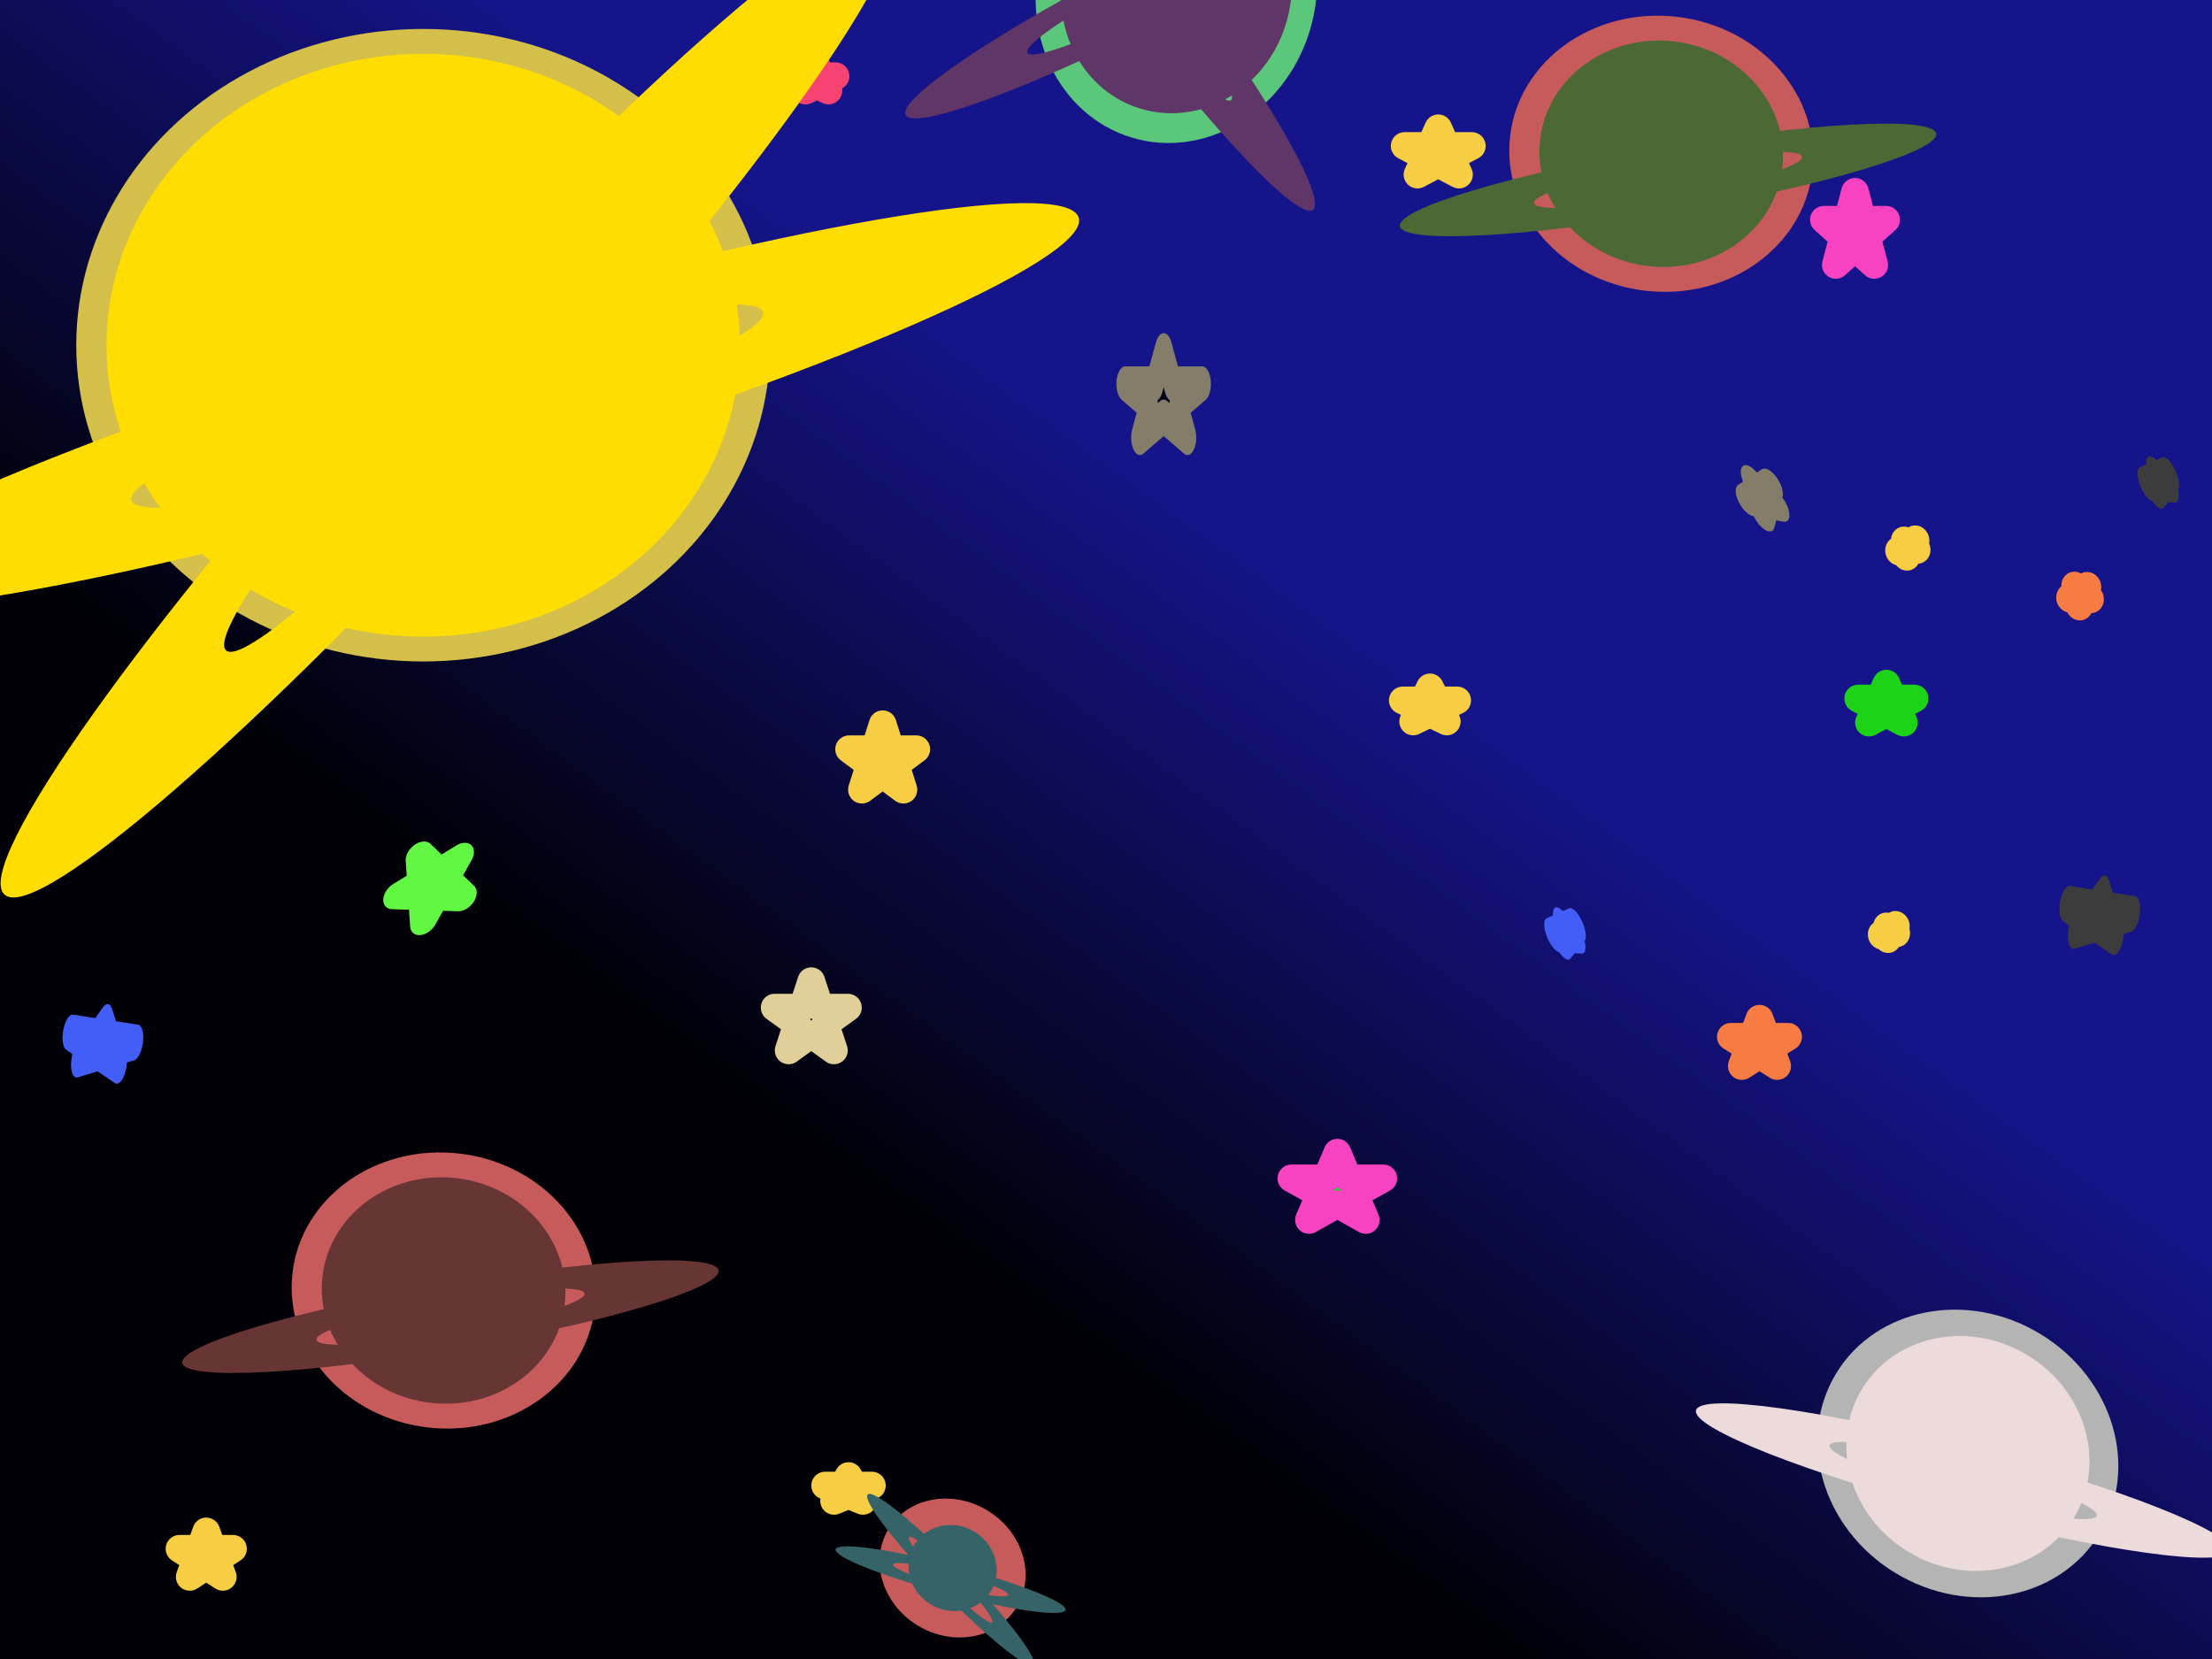 <?xml version="1.0" encoding="UTF-8" standalone="no"?>
<!DOCTYPE svg PUBLIC "-//W3C//DTD SVG 1.1//EN" "http://www.w3.org/Graphics/SVG/1.1/DTD/svg11.dtd">
<svg width="100%" height="100%" viewBox="0 0 2048 1536" version="1.1" xmlns="http://www.w3.org/2000/svg" xmlns:xlink="http://www.w3.org/1999/xlink" xml:space="preserve" xmlns:serif="http://www.serif.com/" style="fill-rule:evenodd;clip-rule:evenodd;stroke-linecap:round;stroke-linejoin:round;stroke-miterlimit:1.5;">
    <g transform="matrix(1.203,0,0,1.327,-216.545,-221.324)">
        <rect x="134.911" y="130.849" width="1794.59" height="1298.46" style="fill:url(#_Linear1);stroke:rgb(1,0,6);stroke-width:20.22px;"/>
    </g>
    <path d="M1238.2,1067.19L1248.24,1091L1280.75,1091L1254.45,1105.72L1264.5,1129.53L1238.2,1114.82L1211.9,1129.53L1221.94,1105.72L1195.64,1091L1228.15,1091L1238.2,1067.19Z" style="fill:rgb(29,211,22);stroke:rgb(247,67,193);stroke-width:25.61px;"/>
    <path d="M817.24,670.534L824.582,693.678L848.341,693.678L829.12,707.983L836.462,731.127L817.24,716.823L798.019,731.127L805.361,707.983L786.139,693.678L809.898,693.678L817.24,670.534Z" style="fill:none;stroke:rgb(247,205,67);stroke-width:25.61px;"/>
    <path d="M751.128,908.419L759.137,932.91L785.055,932.91L764.087,948.047L772.096,972.538L751.128,957.402L730.16,972.538L738.169,948.047L717.201,932.91L743.119,932.91L751.128,908.419Z" style="fill:none;stroke:rgb(224,207,152);stroke-width:25.61px;"/>
    <path d="M1331.61,118.774L1338.95,135.151L1362.71,135.151L1343.49,145.273L1350.83,161.651L1331.61,151.529L1312.39,161.651L1319.74,145.273L1300.52,135.151L1324.27,135.151L1331.61,118.774Z" style="fill:none;stroke:rgb(247,205,67);stroke-width:25.61px;"/>
    <path d="M1717.48,177.631L1724.28,203.47L1746.29,203.47L1728.48,219.439L1735.29,245.277L1717.48,229.308L1699.67,245.277L1706.47,219.439L1688.66,203.47L1710.68,203.47L1717.48,177.631Z" style="fill:none;stroke:rgb(247,67,193);stroke-width:25.61px;"/>
    <path d="M1746.52,632.948L1752.68,646.731L1772.61,646.731L1756.49,655.25L1762.64,669.034L1746.52,660.515L1730.4,669.034L1736.56,655.25L1720.43,646.731L1740.36,646.731L1746.52,632.948Z" style="fill:none;stroke:rgb(29,211,22);stroke-width:25.61px;"/>
    <path d="M1629.04,943.165L1635.3,959.909L1655.55,959.909L1639.17,970.257L1645.42,987L1629.04,976.652L1612.66,987L1618.92,970.257L1602.53,959.909L1622.78,959.909L1629.04,943.165Z" style="fill:none;stroke:rgb(247,124,67);stroke-width:25.61px;"/>
    <g transform="matrix(0.31,-0.204,0.206,0.339,1221.86,555.328)">
        <path d="M1629.04,943.165L1635.3,959.909L1655.55,959.909L1639.17,970.257L1645.42,987L1629.04,976.652L1612.66,987L1618.92,970.257L1602.53,959.909L1622.78,959.909L1629.04,943.165Z" style="fill:none;stroke:rgb(247,124,67);stroke-width:67.92px;"/>
    </g>
    <path d="M1323.96,636.413L1329.91,648.467L1349.15,648.467L1333.58,655.917L1339.53,667.972L1323.96,660.522L1308.39,667.972L1314.34,655.917L1298.77,648.467L1318.01,648.467L1323.96,636.413Z" style="fill:none;stroke:rgb(247,205,67);stroke-width:25.61px;"/>
    <g transform="matrix(0.31,-0.204,0.206,0.339,1221.86,555.328)">
        <path d="M1323.96,636.413L1329.91,648.467L1349.15,648.467L1333.58,655.917L1339.53,667.972L1323.96,660.522L1308.39,667.972L1314.34,655.917L1298.77,648.467L1318.01,648.467L1323.96,636.413Z" style="fill:none;stroke:rgb(247,205,67);stroke-width:67.92px;"/>
    </g>
    <path d="M785.604,1366.62L790.713,1375.4L807.247,1375.4L793.871,1380.83L798.98,1389.61L785.604,1384.18L772.227,1389.61L777.337,1380.83L763.96,1375.4L780.494,1375.4L785.604,1366.62Z" style="fill:none;stroke:rgb(247,205,67);stroke-width:25.61px;"/>
    <g transform="matrix(0.31,-0.204,0.206,0.339,1221.86,555.328)">
        <path d="M785.604,1366.62L790.713,1375.4L807.247,1375.4L793.871,1380.83L798.98,1389.61L785.604,1384.18L772.227,1389.61L777.337,1380.83L763.96,1375.4L780.494,1375.4L785.604,1366.62Z" style="fill:none;stroke:rgb(247,205,67);stroke-width:67.92px;"/>
    </g>
    <g transform="matrix(1,0,0,1.99,0,-321.605)">
        <path d="M1077.4,324.751L1085.8,340.198L1112.99,340.198L1091,349.744L1099.4,365.191L1077.4,355.644L1055.4,365.191L1063.81,349.744L1041.81,340.198L1069,340.198L1077.4,324.751Z" style="fill:rgb(4,3,28);stroke:rgb(131,125,106);stroke-width:16.26px;"/>
    </g>
    <g transform="matrix(0.31,-0.204,0.409,0.674,1155.73,446.402)">
        <path d="M1077.4,324.751L1085.8,340.198L1112.99,340.198L1091,349.744L1099.4,365.191L1077.4,355.644L1055.4,365.191L1063.81,349.744L1041.81,340.198L1069,340.198L1077.4,324.751Z" style="fill:rgb(4,3,28);stroke:rgb(131,125,106);stroke-width:42.14px;"/>
    </g>
    <g transform="matrix(1.316,0.204,-0.499,3.219,452.869,-2113.08)">
        <path d="M88.204,944.802L93.607,949.274L111.094,949.274L96.947,952.038L102.351,956.511L88.204,953.747L74.056,956.511L79.46,952.038L65.313,949.274L82.8,949.274L88.204,944.802Z" style="fill:rgb(28,7,3);stroke:rgb(67,94,247);stroke-width:10.29px;"/>
    </g>
    <g transform="matrix(0.451,-0.199,0.507,1.192,927.919,-252.763)">
        <path d="M88.204,944.802L93.607,949.274L111.094,949.274L96.947,952.038L102.351,956.511L88.204,953.747L74.056,956.511L79.46,952.038L65.313,949.274L82.8,949.274L88.204,944.802Z" style="fill:rgb(28,7,3);stroke:rgb(67,94,247);stroke-width:26.26px;"/>
    </g>
    <g transform="matrix(1.316,0.204,-0.499,3.219,2301.74,-2232.16)">
        <path d="M88.204,944.802L93.607,949.274L111.094,949.274L96.947,952.038L102.351,956.511L88.204,953.747L74.056,956.511L79.46,952.038L65.313,949.274L82.8,949.274L88.204,944.802Z" style="fill:rgb(28,7,3);stroke:rgb(60,60,60);stroke-width:10.29px;"/>
    </g>
    <g transform="matrix(0.451,-0.199,0.507,1.192,1477.23,-670.34)">
        <path d="M88.204,944.802L93.607,949.274L111.094,949.274L96.947,952.038L102.351,956.511L88.204,953.747L74.056,956.511L79.46,952.038L65.313,949.274L82.8,949.274L88.204,944.802Z" style="fill:rgb(28,7,3);stroke:rgb(60,60,60);stroke-width:26.26px;"/>
    </g>
    <path d="M190.952,1417.88L196.799,1433.95L215.719,1433.95L200.412,1443.89L206.259,1459.97L190.952,1450.03L175.645,1459.97L181.491,1443.89L166.184,1433.95L185.105,1433.95L190.952,1417.88Z" style="fill:rgb(4,3,28);stroke:rgb(247,205,67);stroke-width:25.61px;"/>
    <path d="M756.41,62.371L760.467,70.568L773.596,70.568L762.974,75.634L767.031,83.831L756.41,78.765L745.788,83.831L749.845,75.634L739.223,70.568L752.352,70.568L756.41,62.371Z" style="fill:rgb(4,3,28);stroke:rgb(247,67,113);stroke-width:25.61px;"/>
    <g id="Layer1">
    </g>
    <g transform="matrix(1.136,0,0,0.933,-67.604,-159.042)">
        <ellipse cx="404.407" cy="513.03" rx="270.438" ry="301.526" style="fill:rgb(255,221,0);stroke:rgb(211,191,74);stroke-width:24.64px;"/>
    </g>
    <g transform="matrix(0.358,0.218,-0.218,0.358,1751.41,1145.89)">
        <g transform="matrix(1.136,0,0,0.933,-67.604,-159.042)">
            <ellipse cx="404.407" cy="513.03" rx="270.438" ry="301.526" style="fill:rgb(237,219,219);stroke:rgb(180,180,180);stroke-width:58.69px;"/>
        </g>
        <g transform="matrix(0.952,-0.284,0.296,0.992,-131.723,-105.4)">
            <path d="M387.791,525.849C726.808,525.849 1002.05,557.433 1002.05,596.335C1002.05,635.236 726.808,666.82 387.791,666.82C48.774,666.82 -226.464,635.236 -226.464,596.335C-226.464,557.433 48.774,525.849 387.791,525.849ZM387.791,561.092C557.299,561.092 694.919,576.884 694.919,596.335C694.919,615.785 557.299,631.577 387.791,631.577C218.283,631.577 80.663,615.785 80.663,596.335C80.663,576.884 218.283,561.092 387.791,561.092Z" style="fill:rgb(237,219,219);"/>
        </g>
    </g>
    <g transform="matrix(0.154,0.094,-0.094,0.154,851.682,1365.72)">
        <g transform="matrix(1.136,0,0,0.933,-67.604,-159.042)">
            <ellipse cx="404.407" cy="513.03" rx="270.438" ry="301.526" style="fill:rgb(53,99,104);stroke:rgb(199,91,91);stroke-width:136.92px;"/>
        </g>
        <g transform="matrix(0.952,-0.284,0.296,0.992,-131.723,-105.4)">
            <path d="M387.791,525.849C726.808,525.849 1002.05,557.433 1002.05,596.335C1002.05,635.236 726.808,666.82 387.791,666.82C48.774,666.82 -226.464,635.236 -226.464,596.335C-226.464,557.433 48.774,525.849 387.791,525.849ZM387.791,561.092C557.299,561.092 694.919,576.884 694.919,596.335C694.919,615.785 557.299,631.577 387.791,631.577C218.283,631.577 80.663,615.785 80.663,596.335C80.663,576.884 218.283,561.092 387.791,561.092Z" style="fill:rgb(53,99,104);"/>
        </g>
        <g transform="matrix(0.962,0.247,-0.257,1.003,194.362,-317.893)">
            <path d="M387.791,525.849C726.808,525.849 1002.05,557.433 1002.05,596.335C1002.05,635.236 726.808,666.82 387.791,666.82C48.774,666.82 -226.464,635.236 -226.464,596.335C-226.464,557.433 48.774,525.849 387.791,525.849ZM387.791,561.092C557.299,561.092 694.919,576.884 694.919,596.335C694.919,615.785 557.299,631.577 387.791,631.577C218.283,631.577 80.663,615.785 80.663,596.335C80.663,576.884 218.283,561.092 387.791,561.092Z" style="fill:rgb(53,99,104);"/>
        </g>
    </g>
    <g transform="matrix(0.41,0.049,-0.049,0.41,265.732,1044.59)">
        <g transform="matrix(1.136,0,0,0.933,-67.604,-159.042)">
            <ellipse cx="404.407" cy="513.03" rx="270.438" ry="301.526" style="fill:rgb(104,53,53);stroke:rgb(199,91,91);stroke-width:59.61px;"/>
        </g>
        <g transform="matrix(0.952,-0.284,0.296,0.992,-131.723,-105.4)">
            <path d="M387.791,525.849C726.808,525.849 1002.05,557.433 1002.05,596.335C1002.05,635.236 726.808,666.82 387.791,666.82C48.774,666.82 -226.464,635.236 -226.464,596.335C-226.464,557.433 48.774,525.849 387.791,525.849ZM387.791,561.092C557.299,561.092 694.919,576.884 694.919,596.335C694.919,615.785 557.299,631.577 387.791,631.577C218.283,631.577 80.663,615.785 80.663,596.335C80.663,576.884 218.283,561.092 387.791,561.092Z" style="fill:rgb(104,53,53);"/>
        </g>
    </g>
    <g transform="matrix(-0.124,0.399,-0.399,-0.124,1265.27,-125.545)">
        <g transform="matrix(1.136,0,0,0.933,-67.604,-159.042)">
            <ellipse cx="404.407" cy="513.03" rx="270.438" ry="301.526" style="fill:rgb(96,53,104);stroke:rgb(91,199,123);stroke-width:58.93px;"/>
        </g>
        <g transform="matrix(0.579,-0.799,0.839,0.607,-314.327,325.137)">
            <path d="M387.791,525.849C726.808,525.849 1002.05,557.433 1002.05,596.335C1002.05,635.236 726.808,666.82 387.791,666.82C48.774,666.82 -226.464,635.236 -226.464,596.335C-226.464,557.433 48.774,525.849 387.791,525.849ZM387.791,561.092C557.299,561.092 694.919,576.884 694.919,596.335C694.919,615.785 557.299,631.577 387.791,631.577C218.283,631.577 80.663,615.785 80.663,596.335C80.663,576.884 218.283,561.092 387.791,561.092Z" style="fill:rgb(96,53,104);"/>
        </g>
        <g transform="matrix(0.689,0.706,-0.741,0.723,584.765,-327.992)">
            <path d="M387.791,525.849C726.808,525.849 1002.05,557.433 1002.05,596.335C1002.05,635.236 726.808,666.82 387.791,666.82C48.774,666.82 -226.464,635.236 -226.464,596.335C-226.464,557.433 48.774,525.849 387.791,525.849ZM387.791,561.092C557.299,561.092 694.919,576.884 694.919,596.335C694.919,615.785 557.299,631.577 387.791,631.577C218.283,631.577 80.663,615.785 80.663,596.335C80.663,576.884 218.283,561.092 387.791,561.092Z" style="fill:rgb(96,53,104);"/>
        </g>
    </g>
    <g transform="matrix(0.41,0.049,-0.049,0.41,1393.06,-7.866)">
        <g transform="matrix(1.136,0,0,0.933,-67.604,-159.042)">
            <ellipse cx="404.407" cy="513.03" rx="270.438" ry="301.526" style="fill:rgb(75,104,53);stroke:rgb(199,91,91);stroke-width:59.61px;"/>
        </g>
        <g transform="matrix(0.952,-0.284,0.296,0.992,-131.723,-105.4)">
            <path d="M387.791,525.849C726.808,525.849 1002.05,557.433 1002.05,596.335C1002.05,635.236 726.808,666.82 387.791,666.82C48.774,666.82 -226.464,635.236 -226.464,596.335C-226.464,557.433 48.774,525.849 387.791,525.849ZM387.791,561.092C557.299,561.092 694.919,576.884 694.919,596.335C694.919,615.785 557.299,631.577 387.791,631.577C218.283,631.577 80.663,615.785 80.663,596.335C80.663,576.884 218.283,561.092 387.791,561.092Z" style="fill:rgb(75,104,53);"/>
        </g>
    </g>
    <g transform="matrix(0.952,-0.284,0.296,0.992,-131.723,-105.4)">
        <path d="M387.791,525.849C726.808,525.849 1002.05,557.433 1002.05,596.335C1002.05,635.236 726.808,666.82 387.791,666.82C48.774,666.82 -226.464,635.236 -226.464,596.335C-226.464,557.433 48.774,525.849 387.791,525.849ZM387.791,561.092C557.299,561.092 694.919,576.884 694.919,596.335C694.919,615.785 557.299,631.577 387.791,631.577C218.283,631.577 80.663,615.785 80.663,596.335C80.663,576.884 218.283,561.092 387.791,561.092Z" style="fill:rgb(255,221,0);"/>
    </g>
    <g transform="matrix(0.668,-0.736,0.767,0.696,-301.985,246.504)">
        <path d="M387.791,525.849C726.808,525.849 1002.05,557.433 1002.05,596.335C1002.05,635.236 726.808,666.82 387.791,666.82C48.774,666.82 -226.464,635.236 -226.464,596.335C-226.464,557.433 48.774,525.849 387.791,525.849ZM387.791,561.092C557.299,561.092 694.919,576.884 694.919,596.335C694.919,615.785 557.299,631.577 387.791,631.577C218.283,631.577 80.663,615.785 80.663,596.335C80.663,576.884 218.283,561.092 387.791,561.092Z" style="fill:rgb(255,221,0);"/>
    </g>
    <g transform="matrix(0.382,0.368,-0.525,0.544,687.809,208.027)">
        <path d="M411.018,797.633L423.469,831.137L463.763,831.137L431.165,851.843L443.616,885.346L411.018,864.64L378.42,885.346L390.872,851.843L358.274,831.137L398.567,831.137L411.018,797.633Z" style="fill:rgb(232,206,206);stroke:rgb(98,247,67);stroke-width:39.23px;"/>
    </g>
    <defs>
        <linearGradient id="_Linear1" x1="0" y1="0" x2="1" y2="0" gradientUnits="userSpaceOnUse" gradientTransform="matrix(336.747,-415.045,458.04,305.137,851.642,996.56)"><stop offset="0" style="stop-color:rgb(0,0,6);stop-opacity:1"/><stop offset="1" style="stop-color:rgb(21,20,138);stop-opacity:1"/></linearGradient>
    </defs>
</svg>
